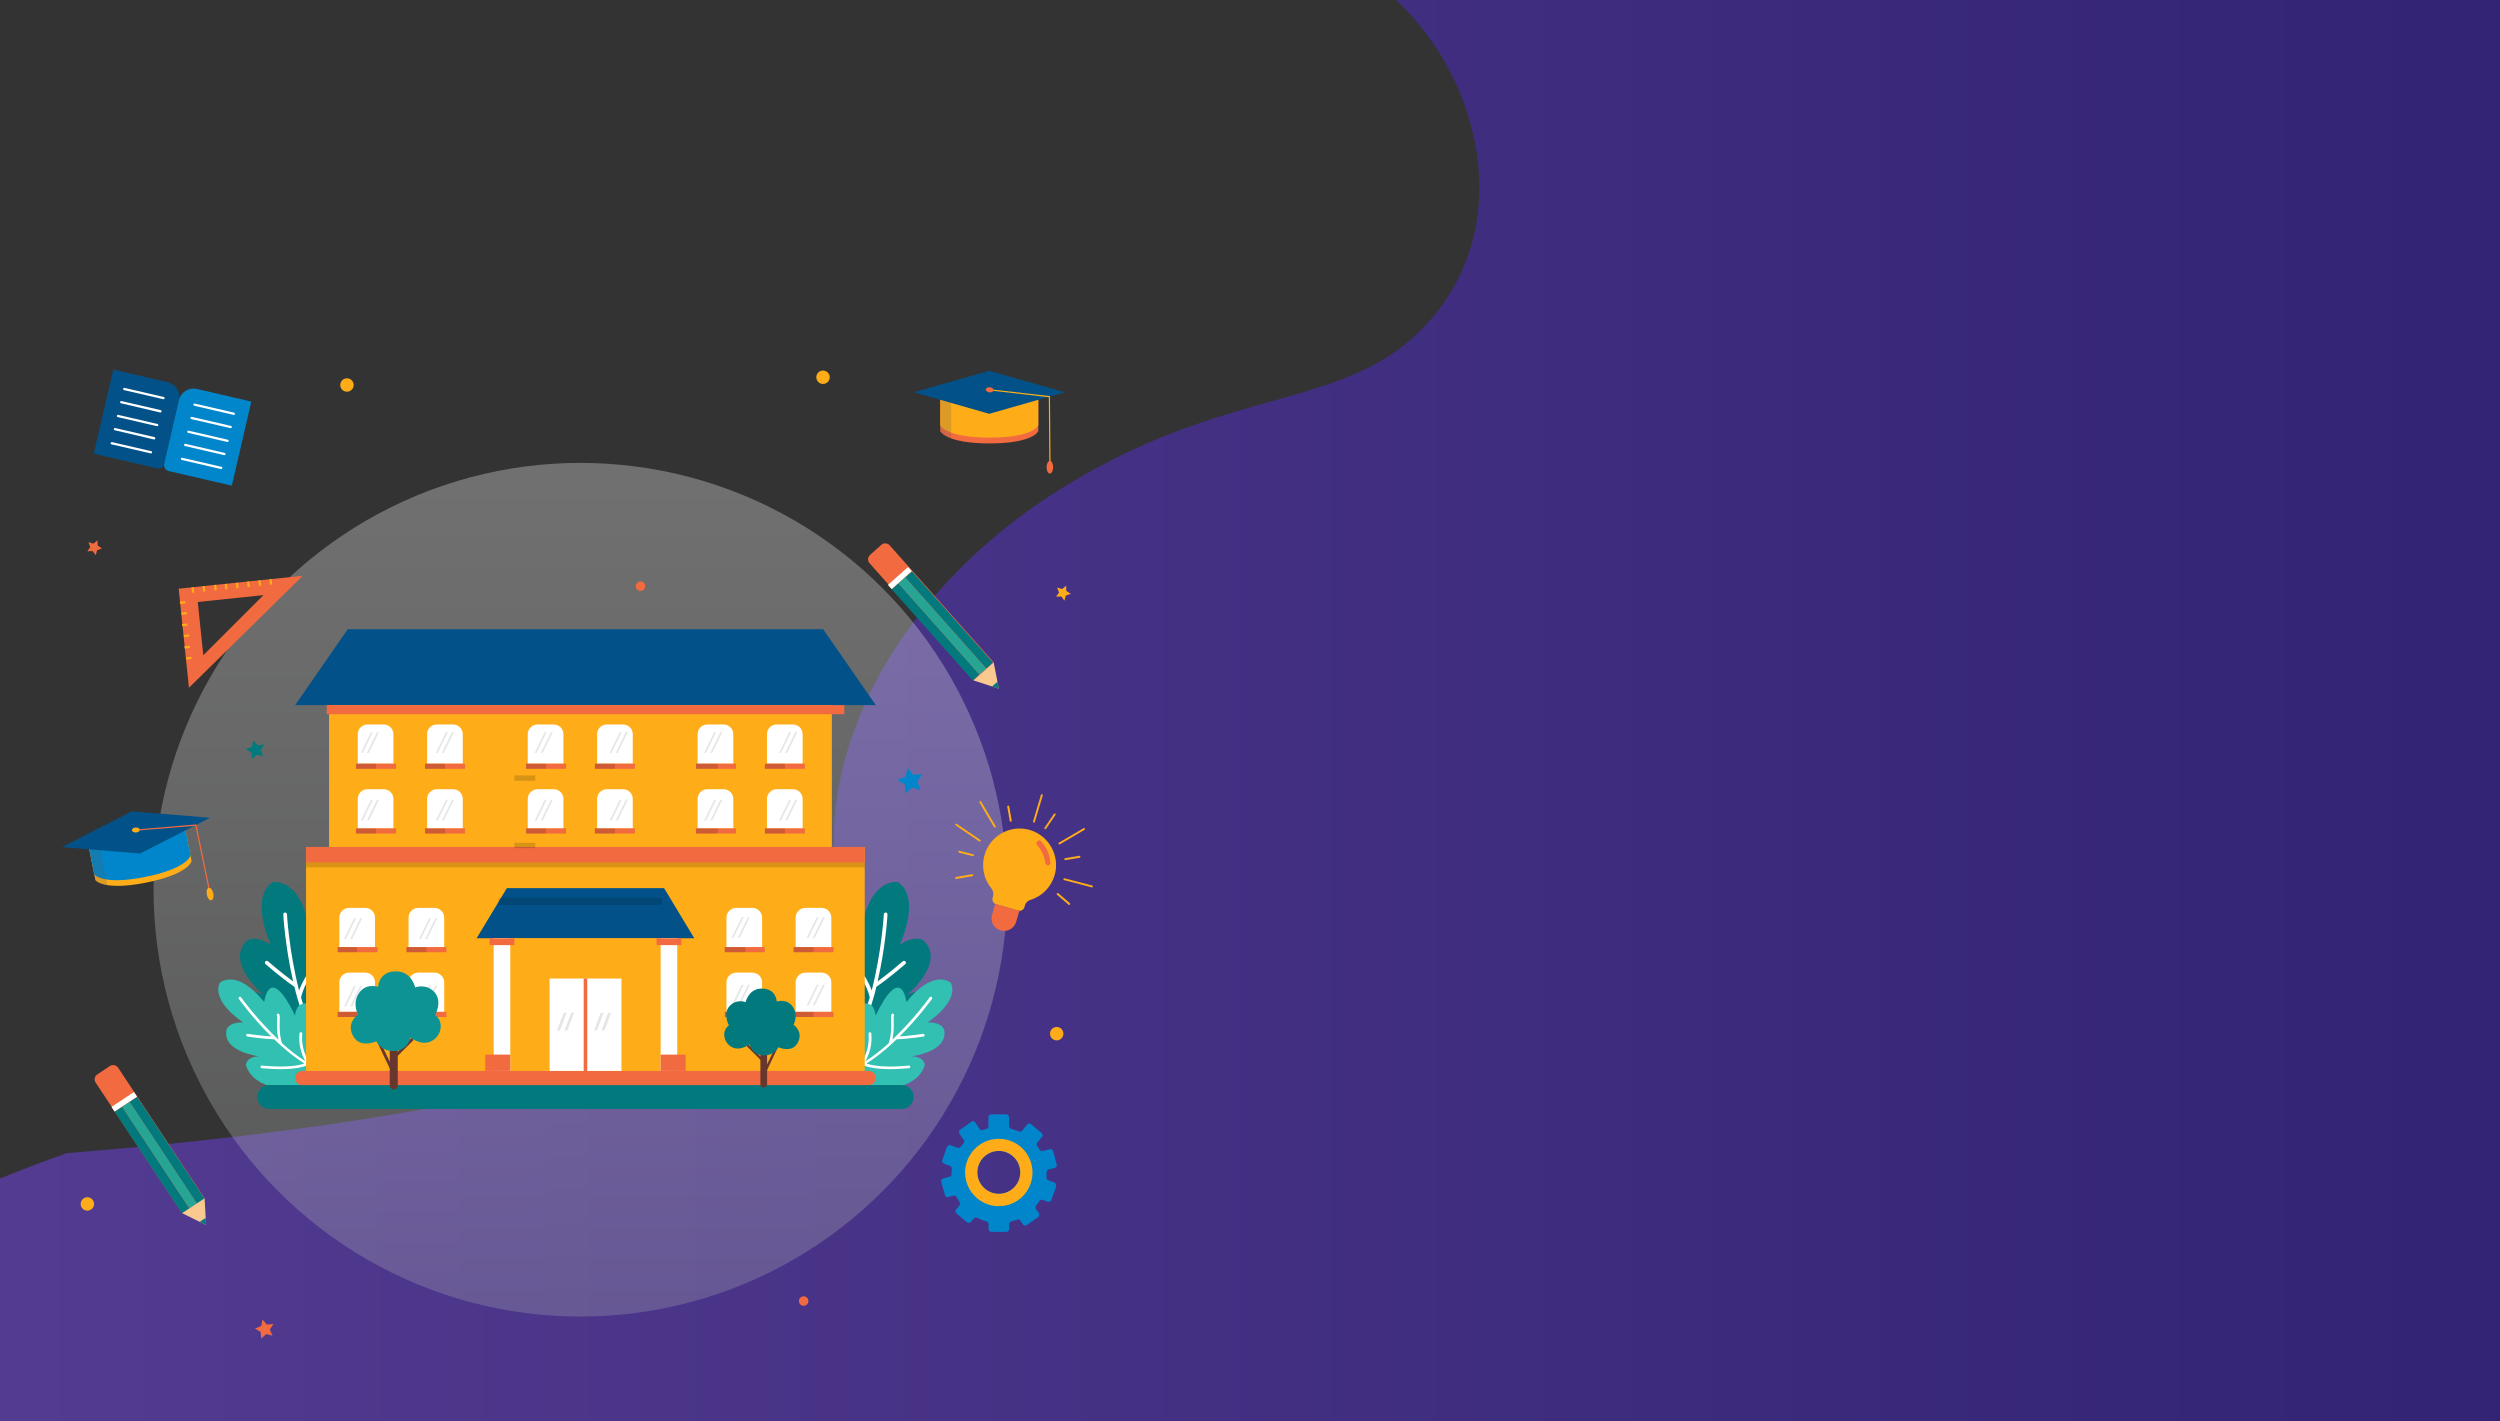 <?xml version="1.0" encoding="utf-8"?>
<!-- Generator: Adobe Illustrator 24.0.2, SVG Export Plug-In . SVG Version: 6.00 Build 0)  -->
<svg version="1.1" id="Layer_1" xmlns="http://www.w3.org/2000/svg" xmlns:xlink="http://www.w3.org/1999/xlink" x="0px" y="0px"
	 viewBox="0 0 1900 1080" style="enable-background:new 0 0 1900 1080;" xml:space="preserve">
<rect x="0" y="0" width="1900" height="1080" fill="#333333" stroke="none"/>
<style type="text/css">
	.st0{fill:url(#SVGID_1_);}
	.st1{opacity:0.3;fill:url(#SVGID_2_);enable-background:new    ;}
	.st2{fill:#02797D;}
	.st3{fill:#FFFFFF;}
	.st4{fill:#31C0B2;}
	.st5{fill:#025289;}
	.st6{fill:#FEAD19;}
	.st7{fill:#F26A40;}
	.st8{opacity:0.15;enable-background:new    ;}
	.st9{opacity:0.1;}
	.st10{fill:#0286CB;}
	.st11{fill:#67362D;}
	.st12{fill:#0D9393;}
	.st13{fill:#26A595;}
	.st14{fill:#F9C990;}
	.st15{opacity:0.2;fill:#565656;enable-background:new    ;}
</style>
<g id="Layer_2_1_">
	
		<linearGradient id="SVGID_1_" gradientUnits="userSpaceOnUse" x1="-156.842" y1="360.2" x2="2341.097" y2="360.2" gradientTransform="matrix(1 0 0 -1 0 1080)">
		<stop  offset="0" style="stop-color:#553D93"/>
		<stop  offset="1" style="stop-color:#2B1E6E"/>
	</linearGradient>
	<path class="st0" d="M50.7,876.4c447.4-36,565.1-117.1,581-190c6.4-29.3-4.5-53.9,10.2-108.3C672.2,465.7,765.2,398.6,793,380
		c141.1-94.1,235.5-62.2,299.1-142.9c59.7-75.7,30.2-184.7-37.6-243.1c-35.4-30.5-53.5-24.4-53.8-32.7
		c-1.2-35.3,635.1-283.7,1026-4.1c401.4,287.1,400.9,1035.9,98,1382.8c-571.2,654.3-2293-35.5-2281.5-310.5
		C-154,963.3-49.9,912,50.7,876.4z"/>
</g>
<g id="Layer_1_1_">
	<g id="Layer_2_2_">
		<g>
			
				<linearGradient id="SVGID_2_" gradientUnits="userSpaceOnUse" x1="441.1" y1="-228.2" x2="441.1" y2="420.6" gradientTransform="matrix(1 0 0 1 0 580)">
				<stop  offset="0" style="stop-color:#FFFFFF"/>
				<stop  offset="0.426" style="stop-color:#DCDDDE"/>
				<stop  offset="1" style="stop-color:#A7A9AC"/>
			</linearGradient>
			<circle class="st1" cx="441.1" cy="676.2" r="324.4"/>
			<g>
				<path class="st2" d="M249.5,823.2c0,0-75.2-26.6-64.9-65.9c0,0,4.5-7.7,16.5-0.5c0,0-29.9-24.3-14.2-41.2c0,0,5.3-6.3,19,2.4
					c0,0-16.8-35.6,1.4-47.6c0,0,23.1-4.3,28.4,41.3c0,0,26.5-32.4,19.5,29.2c0,0,6.5-10,14.6-5.6c4.5,1.4,24.3,18.5-14.2,79.4
					L249.5,823.2z"/>
				<path class="st3" d="M246,801.6c-0.7,0.4-1.5,0.2-2-0.4c-1.6-2.5-3.1-5-4.6-7.7c0,0,0,0,0-0.1c-0.4-0.7-0.7-1.4-1.1-2.1
					c-13.1-2-31.2-14.6-40.9-22.1l-0.6-0.5c-0.6-0.5-0.8-1.4-0.3-2s1.4-0.8,2-0.3l0.7,0.5c15.2,11.6,28.4,19,37.6,21.2
					c-4.4-9.2-7.9-19.3-10.7-29.3c-0.1-0.2-0.1-0.4-0.2-0.6c-0.8-2.7-1.5-5.5-2.1-8.2c-9.9-6.7-21.9-17.2-22-17.3
					c-0.6-0.5-0.7-1.4-0.1-2c0.5-0.6,1.3-0.6,1.9-0.2l0.1,0.1c0.1,0.1,10,8.7,19.1,15.3c-6.2-27-7.5-50.5-7.5-50.9
					c0-0.8,0.6-1.5,1.3-1.5c0.3,0,0.7,0.1,0.9,0.3c0.3,0.2,0.6,0.6,0.6,1.1c0,0.4,1.6,28.2,9.2,57.9c2.4-6.8,6.4-12.8,9.2-17.1
					c1.3-1.9,2.7-4.1,2.9-4.7c0-0.8,0.6-1.4,1.4-1.4c0.3,0,0.6,0.1,0.9,0.3c0.4,0.3,0.6,0.7,0.6,1.1c0,1.3-1,2.9-3.3,6.3
					c-3.4,5-8.4,12.5-10.2,20.8c2.8,9.8,6.2,19.6,10.5,28.6c0.5-9.9,3.9-19.4,9.9-27.2l0.2-0.3c0.5-0.6,1.4-0.8,2-0.3s0.8,1.4,0.3,2
					l-0.3,0.3c-3.9,5.1-10.3,15.8-9.3,31.1c1.4,2.5,2.8,4.9,4.3,7.2C246.8,800.2,246.7,801.1,246,801.6z"/>
			</g>
			<g>
				<path class="st4" d="M252.9,825c0,0-57,13-66-15.4c0,0-0.3-6.5,10.1-6.8c0,0-28-3.3-24.9-19.9c0,0,0.8-6,12.7-5.9
					c0,0-24.3-15.4-17.8-30c0,0,12.6-11.7,33.8,14.5c0,0,3.7-30.4,23.5,10.4c0,0,0.1-8.7,6.9-9.2c3.3-0.9,22.3,1.9,22.3,54.7
					L252.9,825z"/>
				<path class="st3" d="M242.3,813c-0.2,0.5-0.9,0.8-1.4,0.5c-2-0.9-3.9-1.9-5.8-3l0,0c-0.5-0.3-1-0.6-1.5-0.9
					c-8.9,3.9-25,3.1-34,2.3H199c-0.6,0-1-0.5-1-1.1s0.5-1,1.1-1l0.6,0.1c13.9,1.3,25,0.7,31.6-1.6c-6.3-4-12.4-8.8-18.1-13.9
					c-0.1-0.1-0.2-0.2-0.3-0.3c-1.5-1.4-3.1-2.8-4.5-4.2c-8.7-0.3-20.3-2.1-20.4-2.1c-0.6-0.1-1-0.6-0.9-1.2
					c0.1-0.5,0.6-0.9,1.1-0.9h0.1c0.1,0,9.6,1.5,17.8,2c-14.4-14.3-24.4-28.3-24.6-28.5c-0.3-0.5-0.2-1.1,0.2-1.5
					c0.2-0.1,0.4-0.2,0.7-0.2s0.6,0.2,0.8,0.4c0.2,0.3,12,16.8,28.4,32.2c-1.2-5.2-1.1-10.5-1-14.2c0-1.7,0.1-3.6-0.1-4
					c-0.3-0.5-0.2-1.1,0.3-1.4c0.2-0.1,0.4-0.2,0.6-0.2c0.3,0,0.6,0.2,0.8,0.5c0.5,0.8,0.5,2.2,0.4,5.2c-0.1,4.4-0.3,11.1,1.8,16.9
					c5.5,5,11.5,9.7,17.7,13.6c-3.6-6.3-5.2-13.5-4.5-20.7v-0.3c0-0.6,0.5-1,1.1-1s1,0.5,1,1.1v0.3c-0.4,4.7-0.2,13.8,6.4,22.9
					c1.8,1,3.7,2,5.5,2.8C242.3,811.9,242.5,812.5,242.3,813z"/>
			</g>
			<g>
				<path class="st2" d="M640.2,823.2c0,0,75.2-26.6,64.9-65.9c0,0-4.5-7.7-16.5-0.5c0,0,29.9-24.3,14.2-41.2c0,0-5.3-6.3-19,2.4
					c0,0,16.8-35.6-1.4-47.6c0,0-23.1-4.3-28.4,41.3c0,0-26.5-32.4-19.5,29.2c0,0-6.5-10-14.6-5.6c-4.5,1.4-24.3,18.5,14.2,79.4
					L640.2,823.2z"/>
				<path class="st3" d="M643.8,801.6c0.7,0.4,1.5,0.2,2-0.4c1.6-2.5,3.1-5,4.6-7.7c0,0,0,0,0-0.1c0.4-0.7,0.7-1.4,1.1-2.1
					c13.1-2,31.2-14.6,40.9-22.1l0.6-0.5c0.6-0.5,0.8-1.4,0.3-2s-1.4-0.8-2-0.3l-0.7,0.5c-15.2,11.6-28.4,19-37.6,21.2
					c4.4-9.2,7.9-19.3,10.7-29.3c0.1-0.2,0.1-0.4,0.2-0.6c0.8-2.7,1.5-5.5,2.1-8.2c9.9-6.7,21.9-17.2,22-17.3c0.6-0.5,0.7-1.4,0.1-2
					c-0.5-0.6-1.3-0.6-1.9-0.2l-0.1,0.1c-0.1,0.1-10,8.7-19.1,15.3c6.2-27,7.5-50.5,7.5-50.9c0-0.8-0.6-1.5-1.3-1.5
					c-0.3,0-0.7,0.1-0.9,0.3c-0.3,0.2-0.6,0.6-0.6,1.1c0,0.4-1.6,28.2-9.2,57.9c-2.4-6.8-6.4-12.8-9.2-17.1
					c-1.3-1.9-2.7-4.1-2.9-4.7c0-0.8-0.6-1.4-1.4-1.4c-0.3,0-0.6,0.1-0.9,0.3c-0.3,0.3-0.6,0.7-0.6,1.1c0,1.3,1,2.9,3.3,6.3
					c3.4,5,8.4,12.5,10.2,20.8c-2.8,9.8-6.2,19.6-10.5,28.6c-0.5-9.9-3.9-19.4-9.9-27.2l-0.2-0.3c-0.5-0.6-1.4-0.8-2-0.3
					s-0.8,1.4-0.3,2l0.3,0.3c3.9,5.1,10.3,15.8,9.3,31.1c-1.4,2.5-2.8,4.9-4.3,7.2C642.9,800.2,643.1,801.1,643.8,801.6z"/>
			</g>
			<g>
				<path class="st4" d="M636.8,825c0,0,57,13,66-15.4c0,0,0.3-6.5-10.1-6.8c0,0,28-3.3,24.9-19.9c0,0-0.8-6-12.7-5.9
					c0,0,24.3-15.4,17.8-30c0,0-12.6-11.7-33.8,14.5c0,0-3.7-30.4-23.5,10.4c0,0-0.1-8.7-6.9-9.2c-3.3-0.9-22.3,1.9-22.3,54.7
					L636.8,825z"/>
				<path class="st3" d="M647.5,813c0.2,0.5,0.9,0.8,1.4,0.5c2-0.9,3.9-1.9,5.8-3l0,0c0.5-0.3,1-0.6,1.5-0.9c8.9,3.9,25,3.1,34,2.3
					h0.6c0.6,0,1-0.5,1-1.1s-0.5-1-1.1-1l-0.6,0.1c-13.9,1.3-25,0.7-31.6-1.6c6.3-4,12.4-8.8,18.1-13.9c0.1-0.1,0.2-0.2,0.3-0.3
					c1.5-1.4,3.1-2.8,4.5-4.2c8.7-0.3,20.3-2.1,20.4-2.1c0.6-0.1,1-0.6,0.9-1.2c-0.1-0.5-0.6-0.9-1.1-0.9h-0.1
					c-0.1,0-9.6,1.5-17.8,2c14.4-14.3,24.4-28.3,24.6-28.5c0.3-0.5,0.2-1.1-0.2-1.5c-0.2-0.1-0.4-0.2-0.7-0.2s-0.6,0.2-0.8,0.4
					c-0.2,0.3-12,16.8-28.4,32.2c1.2-5.2,1.1-10.5,1-14.2c0-1.7-0.1-3.6,0.1-4c0.3-0.5,0.2-1.1-0.3-1.4c-0.2-0.1-0.4-0.2-0.6-0.2
					c-0.3,0-0.6,0.2-0.8,0.5c-0.5,0.8-0.5,2.2-0.4,5.2c0.1,4.4,0.3,11.1-1.8,16.9c-5.5,5-11.5,9.7-17.7,13.6
					c3.6-6.3,5.2-13.5,4.5-20.7v-0.3c0-0.6-0.5-1-1.1-1s-1,0.5-1,1.1v0.3c0.4,4.7,0.2,13.8-6.4,22.9c-1.8,1-3.7,2-5.5,2.8
					C647.5,811.9,647.2,812.5,647.5,813z"/>
			</g>
			<g id="XMLID_126_">
				<path id="XMLID_118_" class="st2" d="M685.3,842.8H204.6c-5,0-9.1-4.1-9.1-9.1l0,0c0-5,4.1-9.1,9.1-9.1h480.7
					c5,0,9.1,4.1,9.1,9.1l0,0C694.3,838.7,690.3,842.8,685.3,842.8z"/>
				<g id="XMLID_125_">
					<g id="XMLID_720_">
						<polygon id="XMLID_109_" class="st5" points="625.6,478.2 264.3,478.2 224.3,535.9 665.6,535.9 						"/>
						<rect id="XMLID_119_" x="232.6" y="643.7" class="st6" width="424.6" height="175.5"/>
						<rect id="XMLID_578_" x="232.6" y="643.7" class="st7" width="424.6" height="11.8"/>
						<rect id="XMLID_715_" x="232.6" y="655.5" class="st8" width="424.6" height="3.7"/>
						<rect id="XMLID_575_" x="250.1" y="535.9" class="st6" width="382.1" height="107.8"/>
						<rect id="XMLID_606_" x="248.3" y="535.9" class="st7" width="393.4" height="6.9"/>
						<path id="XMLID_433_" class="st7" d="M660.2,824.7H229.7c-3,0-5.4-2.4-5.4-5.4l0,0c0-3,2.4-5.4,5.4-5.4h430.5
							c3,0,5.4,2.4,5.4,5.4l0,0C665.6,822.2,663.2,824.7,660.2,824.7z"/>
						<polygon id="XMLID_577_" class="st5" points="504.7,675 385.2,675 362.2,713.1 527.7,713.1 						"/>
						<rect id="XMLID_546_" x="375.2" y="713.1" class="st6" width="139.4" height="100.8"/>
						<path id="XMLID_579_" class="st3" d="M285,719.8h-27.1v-22.4c0-4.1,3.3-7.4,7.4-7.4h12.3c4.1,0,7.4,3.3,7.4,7.4L285,719.8
							L285,719.8z"/>
						<path id="XMLID_581_" class="st3" d="M337.6,719.8h-27.1v-22.4c0-4.1,3.3-7.4,7.4-7.4h12.3c4.1,0,7.4,3.3,7.4,7.4L337.6,719.8
							L337.6,719.8z"/>
						<path id="XMLID_596_" class="st3" d="M285,769h-27.1v-22.4c0-4.1,3.3-7.4,7.4-7.4h12.3c4.1,0,7.4,3.3,7.4,7.4L285,769L285,769
							z"/>
						<path id="XMLID_585_" class="st3" d="M337.6,769h-27.1v-22.4c0-4.1,3.3-7.4,7.4-7.4h12.3c4.1,0,7.4,3.3,7.4,7.4L337.6,769
							L337.6,769z"/>
						<rect id="XMLID_580_" x="256.6" y="719.8" class="st7" width="30.4" height="3.9"/>
						<rect id="XMLID_607_" x="256.6" y="769" class="st7" width="30.4" height="3.9"/>
						<rect id="XMLID_1080_" x="256.6" y="719.8" class="st8" width="14.7" height="3.9"/>
						<rect id="XMLID_1079_" x="256.6" y="769" class="st8" width="14.7" height="3.9"/>
						<rect id="XMLID_613_" x="308.9" y="719.8" class="st7" width="30.4" height="3.9"/>
						<rect id="XMLID_610_" x="308.9" y="769" class="st7" width="30.4" height="3.9"/>
						<rect id="XMLID_1082_" x="308.9" y="719.8" class="st8" width="15.2" height="3.9"/>
						<rect id="XMLID_1081_" x="308.9" y="769" class="st8" width="15.2" height="3.9"/>
						<g>
							<path id="XMLID_663_" class="st3" d="M299,580.4h-27.1V558c0-4.1,3.3-7.4,7.4-7.4h12.3c4.1,0,7.4,3.3,7.4,7.4L299,580.4
								L299,580.4z"/>
							<path id="XMLID_660_" class="st3" d="M351.7,580.4h-27.1V558c0-4.1,3.3-7.4,7.4-7.4h12.3c4.1,0,7.4,3.3,7.4,7.4L351.7,580.4
								L351.7,580.4z"/>
							<path id="XMLID_657_" class="st3" d="M299,629.6h-27.1v-22.4c0-4.1,3.3-7.4,7.4-7.4h12.3c4.1,0,7.4,3.3,7.4,7.4L299,629.6
								L299,629.6z"/>
							<path id="XMLID_654_" class="st3" d="M351.7,629.6h-27.1v-22.4c0-4.1,3.3-7.4,7.4-7.4h12.3c4.1,0,7.4,3.3,7.4,7.4
								L351.7,629.6L351.7,629.6z"/>
							<rect id="XMLID_651_" x="270.6" y="580.4" class="st7" width="30.4" height="3.9"/>
							<rect id="XMLID_862_" x="270.6" y="580.4" class="st8" width="15.2" height="3.9"/>
							<rect id="XMLID_648_" x="270.6" y="629.6" class="st7" width="30.4" height="3.9"/>
							<rect id="XMLID_1069_" x="270.6" y="629.6" class="st8" width="15.2" height="3.9"/>
							<rect id="XMLID_645_" x="323" y="580.4" class="st7" width="30.4" height="3.9"/>
							<rect id="XMLID_1068_" x="323" y="580.4" class="st8" width="15.2" height="3.9"/>
							<rect id="XMLID_642_" x="323" y="629.6" class="st7" width="30.4" height="3.9"/>
							<rect id="XMLID_1070_" x="323" y="629.6" class="st8" width="15.2" height="3.9"/>
							<path id="XMLID_687_" class="st3" d="M428.2,580.4h-27.1V558c0-4.1,3.3-7.4,7.4-7.4h12.3c4.1,0,7.4,3.3,7.4,7.4L428.2,580.4
								L428.2,580.4z"/>
							<path id="XMLID_684_" class="st3" d="M480.9,580.4h-27.1V558c0-4.1,3.3-7.4,7.4-7.4h12.3c4.1,0,7.4,3.3,7.4,7.4L480.9,580.4
								L480.9,580.4z"/>
							<path id="XMLID_681_" class="st3" d="M428.2,629.6h-27.1v-22.4c0-4.1,3.3-7.4,7.4-7.4h12.3c4.1,0,7.4,3.3,7.4,7.4
								L428.2,629.6L428.2,629.6z"/>
							<path id="XMLID_678_" class="st3" d="M480.9,629.6h-27.1v-22.4c0-4.1,3.3-7.4,7.4-7.4h12.3c4.1,0,7.4,3.3,7.4,7.4
								L480.9,629.6L480.9,629.6z"/>
							<rect id="XMLID_675_" x="399.8" y="580.4" class="st7" width="30.4" height="3.9"/>
							<rect id="XMLID_672_" x="399.8" y="629.6" class="st7" width="30.4" height="3.9"/>
							<rect id="XMLID_669_" x="452.1" y="580.4" class="st7" width="30.4" height="3.9"/>
							<rect id="XMLID_666_" x="452.1" y="629.6" class="st7" width="30.4" height="3.9"/>
							<rect id="XMLID_1074_" x="452.1" y="580.4" class="st8" width="15.2" height="3.9"/>
							<rect id="XMLID_33_" x="399.8" y="580.4" class="st8" width="15.2" height="3.9"/>
							<rect id="XMLID_35_" x="399.8" y="629.6" class="st8" width="15.2" height="3.9"/>
							<rect id="XMLID_1073_" x="452.1" y="629.6" class="st8" width="15.2" height="3.9"/>
							<path id="XMLID_711_" class="st3" d="M557.3,580.4h-27.1V558c0-4.1,3.3-7.4,7.4-7.4h12.3c4.1,0,7.4,3.3,7.4,7.4L557.3,580.4
								L557.3,580.4z"/>
							<path id="XMLID_708_" class="st3" d="M610,580.4h-27.1V558c0-4.1,3.3-7.4,7.4-7.4h12.3c4.1,0,7.4,3.3,7.4,7.4L610,580.4
								L610,580.4z"/>
							<path id="XMLID_705_" class="st3" d="M557.3,629.6h-27.1v-22.4c0-4.1,3.3-7.4,7.4-7.4h12.3c4.1,0,7.4,3.3,7.4,7.4
								L557.3,629.6L557.3,629.6z"/>
							<path id="XMLID_702_" class="st3" d="M610,629.6h-27.1v-22.4c0-4.1,3.3-7.4,7.4-7.4h12.3c4.1,0,7.4,3.3,7.4,7.4L610,629.6
								L610,629.6z"/>
							<rect id="XMLID_699_" x="529" y="580.4" class="st7" width="30.4" height="3.9"/>
							<rect id="XMLID_696_" x="529" y="629.6" class="st7" width="30.4" height="3.9"/>
							<rect id="XMLID_1076_" x="529" y="580.4" class="st8" width="16.5" height="3.9"/>
							<rect id="XMLID_1075_" x="529" y="629.6" class="st8" width="16.5" height="3.9"/>
							<rect id="XMLID_693_" x="581.3" y="580.4" class="st7" width="30.4" height="3.9"/>
							<rect id="XMLID_690_" x="581.3" y="629.6" class="st7" width="30.4" height="3.9"/>
							<rect id="XMLID_1078_" x="581.3" y="580.4" class="st8" width="15.2" height="3.9"/>
							<rect id="XMLID_1077_" x="581.3" y="629.6" class="st8" width="15.2" height="3.9"/>
						</g>
						<path id="XMLID_639_" class="st3" d="M579.2,719.8h-27.1v-22.4c0-4.1,3.3-7.4,7.4-7.4h12.3c4.1,0,7.4,3.3,7.4,7.4L579.2,719.8
							L579.2,719.8z"/>
						<path id="XMLID_636_" class="st3" d="M631.8,719.8h-27.1v-22.4c0-4.1,3.3-7.4,7.4-7.4h12.3c4.1,0,7.4,3.3,7.4,7.4L631.8,719.8
							L631.8,719.8z"/>
						<path id="XMLID_633_" class="st3" d="M579.2,769h-27.1v-22.4c0-4.1,3.3-7.4,7.4-7.4h12.3c4.1,0,7.4,3.3,7.4,7.4L579.2,769
							L579.2,769z"/>
						<path id="XMLID_630_" class="st3" d="M631.8,769h-27.1v-22.4c0-4.1,3.3-7.4,7.4-7.4h12.3c4.1,0,7.4,3.3,7.4,7.4L631.8,769
							L631.8,769z"/>
						<rect id="XMLID_627_" x="550.8" y="719.8" class="st7" width="30.4" height="3.9"/>
						<rect id="XMLID_624_" x="550.8" y="769" class="st7" width="30.4" height="3.9"/>
						<rect id="XMLID_1084_" x="550.8" y="719.8" class="st8" width="15.8" height="3.9"/>
						<rect id="XMLID_1083_" x="550.8" y="769" class="st8" width="15.8" height="3.9"/>
						<rect id="XMLID_621_" x="603.1" y="719.8" class="st7" width="30.4" height="3.9"/>
						<rect id="XMLID_618_" x="603.1" y="769" class="st7" width="30.4" height="3.9"/>
						<rect id="XMLID_1086_" x="603.1" y="719.8" class="st8" width="15.2" height="3.9"/>
						<rect id="XMLID_1085_" x="603.1" y="769" class="st8" width="15.2" height="3.9"/>
						<rect id="XMLID_716_" x="417.7" y="743.7" class="st3" width="54.6" height="70.2"/>
						<rect id="XMLID_1087_" x="443.6" y="743.7" class="st7" width="2.7" height="70.2"/>
						<g id="XMLID_1089_" class="st9">
							<polygon id="XMLID_1088_" points="425.6,783.1 423.3,783.1 428.4,769.7 430.7,769.7 							"/>
							<polygon id="XMLID_1090_" points="431.3,783.1 429,783.1 434.1,769.7 436.3,769.7 							"/>
						</g>
						<g id="XMLID_1092_" class="st9">
							<polygon id="XMLID_1094_" points="453.7,783.1 451.5,783.1 456.5,769.7 458.8,769.7 							"/>
							<polygon id="XMLID_1093_" points="459.4,783.1 457.1,783.1 462.2,769.7 464.5,769.7 							"/>
						</g>
					</g>
					<g id="XMLID_108_">
						<rect id="XMLID_123_" x="375.2" y="713.1" class="st3" width="12.6" height="100.8"/>
						<rect id="XMLID_124_" x="502.1" y="713.1" class="st3" width="12.6" height="100.8"/>
					</g>
					<rect id="XMLID_1095_" x="368.8" y="801.5" class="st7" width="19" height="12.4"/>
					<rect id="XMLID_1097_" x="502.1" y="801.5" class="st7" width="19" height="12.4"/>
					<rect id="XMLID_1096_" x="372.1" y="713.1" class="st7" width="18.8" height="5.2"/>
					<rect id="XMLID_1099_" x="499" y="713.1" class="st7" width="18.8" height="5.2"/>
				</g>
			</g>
			<rect id="XMLID_1072_" x="390.9" y="589.3" class="st8" width="15.9" height="4.1"/>
			<rect id="XMLID_1071_" x="390.9" y="640.5" class="st8" width="15.9" height="4.1"/>
			<g>
				<path id="XMLID_102_" class="st5" d="M119.3,355.9l-48-11.1l14.8-63.9l41.4,9.6c6.1,1.4,9.9,7.5,8.5,13.6l-11.2,48.4
					C124.2,355,121.7,356.5,119.3,355.9z"/>
				<path id="XMLID_101_" class="st10" d="M128.2,358l48,11.1l14.8-63.9l-41.4-9.6c-6.1-1.4-12.2,2.4-13.6,8.5l-11.2,48.4
					C124.2,355,125.7,357.4,128.2,358z"/>
				<g>
					<g id="XMLID_100_">
						<path class="st3" d="M122,313.5c-0.1,0-0.1,0-0.2,0l-29.8-7c-0.5-0.1-0.8-0.6-0.7-1c0.1-0.5,0.6-0.8,1-0.7l29.8,6.9
							c0.5,0.1,0.8,0.6,0.7,1C122.7,313.2,122.4,313.5,122,313.5z"/>
					</g>
					<g id="XMLID_99_">
						<path class="st3" d="M124.3,303.4c-0.1,0-0.1,0-0.2,0l-29.8-6.9c-0.5-0.1-0.8-0.6-0.7-1c0.1-0.5,0.6-0.8,1-0.7l29.8,6.9
							c0.5,0.1,0.8,0.6,0.7,1C125.1,303.1,124.7,303.4,124.3,303.4z"/>
					</g>
					<g id="XMLID_98_">
						<path class="st3" d="M117.2,334c-0.1,0-0.1,0-0.2,0l-29.8-7c-0.5-0.1-0.8-0.6-0.7-1c0.1-0.5,0.6-0.8,1-0.7l29.8,6.9
							c0.5,0.1,0.8,0.6,0.7,1C118,333.7,117.6,334,117.2,334z"/>
					</g>
					<g id="XMLID_97_">
						<path class="st3" d="M114.8,344.6c-0.1,0-0.1,0-0.2,0l-29.8-6.9c-0.5-0.1-0.8-0.6-0.7-1c0.1-0.5,0.6-0.8,1-0.7l29.8,6.9
							c0.5,0.1,0.8,0.6,0.7,1S115.2,344.6,114.8,344.6z"/>
					</g>
					<g id="XMLID_96_">
						<path class="st3" d="M119.6,323.9c-0.1,0-0.1,0-0.2,0L89.5,317c-0.5-0.1-0.8-0.6-0.7-1c0.1-0.5,0.6-0.8,1-0.7l29.8,6.9
							c0.5,0.1,0.8,0.6,0.7,1C120.3,323.6,120,323.9,119.6,323.9z"/>
					</g>
					<g id="XMLID_95_">
						<path class="st3" d="M175.4,325.4c-0.1,0-0.1,0-0.2,0l-29.8-6.9c-0.5-0.1-0.8-0.6-0.7-1s0.6-0.8,1-0.7l29.8,6.9
							c0.5,0.1,0.8,0.6,0.7,1C176.1,325.1,175.8,325.4,175.4,325.4z"/>
					</g>
					<g id="XMLID_94_">
						<path class="st3" d="M177.7,315.3c-0.1,0-0.1,0-0.2,0l-29.8-6.9c-0.5-0.1-0.8-0.6-0.7-1c0.1-0.5,0.6-0.8,1-0.7l29.8,6.9
							c0.5,0.1,0.8,0.6,0.7,1C178.5,315.1,178.1,315.3,177.7,315.3z"/>
					</g>
					<g id="XMLID_93_">
						<path class="st3" d="M170.6,345.9c-0.1,0-0.1,0-0.2,0l-29.8-6.9c-0.5-0.1-0.8-0.6-0.7-1c0.1-0.5,0.6-0.8,1-0.7l29.8,6.9
							c0.5,0.1,0.8,0.6,0.7,1C171.4,345.7,171,345.9,170.6,345.9z"/>
					</g>
					<g id="XMLID_92_">
						<path class="st3" d="M168.2,356.5c-0.1,0-0.1,0-0.2,0l-29.8-6.9c-0.5-0.1-0.8-0.6-0.7-1c0.1-0.5,0.6-0.8,1-0.7l29.8,6.9
							c0.5,0.1,0.8,0.6,0.7,1C168.9,356.2,168.6,356.5,168.2,356.5z"/>
					</g>
					<g id="XMLID_91_">
						<path class="st3" d="M173,335.9c-0.1,0-0.1,0-0.2,0L143,329c-0.5-0.1-0.8-0.6-0.7-1c0.1-0.5,0.6-0.8,1-0.7l29.8,6.9
							c0.5,0.1,0.8,0.6,0.7,1C173.7,335.6,173.3,335.9,173,335.9z"/>
					</g>
				</g>
			</g>
			<g>
				<path id="XMLID_76_" class="st6" d="M748.3,649.6c4.3-14.7,19.7-23.1,34.4-18.8c14.6,4.3,23.1,19.8,18.8,34.4
					c-2.7,9.2-9.7,16-18.3,18.7c-2.1,0.6-3.7,2.2-4.3,4.3l-0.3,1.2c-0.6,2.1-2.8,3.3-4.9,2.7l-16.6-4.9c-2.1-0.6-3.3-2.8-2.7-4.9
					l0.3-1.2c0.6-2.1,0.1-4.3-1.3-6C747.8,668.3,745.6,658.8,748.3,649.6z"/>
				<path id="XMLID_75_" class="st7" d="M760.4,707.1L760.4,707.1c5.1,1.5,10.4-1.4,11.9-6.5l2.4-8.3l-18.3-5.4l-2.4,8.3
					C752.4,700.3,755.3,705.6,760.4,707.1z"/>
				<path id="XMLID_71_" class="st7" d="M791.2,639.3c2.2,2.4,6.6,8.2,7.1,16.3c0.1,1-0.6,1.9-1.6,2l0,0c-1,0.2-2-0.6-2.2-1.6
					c-0.4-2.9-1.8-8.8-6.4-13.9c-0.7-0.8-0.6-2.1,0.3-2.8l0.3-0.2C789.5,638.5,790.6,638.6,791.2,639.3z"/>
				<g id="XMLID_53_">
					<g id="XMLID_69_">
						<path class="st6" d="M785.6,625.2c-0.4-0.1-0.6-0.5-0.5-0.9l6-20.2c0.1-0.4,0.5-0.6,0.9-0.5s0.6,0.5,0.5,0.9l-6,20.2
							C786.4,625.1,786,625.3,785.6,625.2L785.6,625.2z"/>
					</g>
					<g id="XMLID_68_">
						<path class="st6" d="M808.7,668.9c-0.4-0.1-0.6-0.5-0.5-0.9s0.5-0.6,0.9-0.5l21,5.5c0.4,0.1,0.6,0.5,0.5,0.9s-0.5,0.6-0.9,0.5
							L808.7,668.9L808.7,668.9z"/>
					</g>
					<g id="XMLID_66_">
						<path class="st6" d="M728.8,648c-0.4-0.1-0.6-0.5-0.5-0.9s0.5-0.6,0.9-0.5l10.5,2.7c0.4,0.1,0.6,0.5,0.5,0.9s-0.5,0.6-0.9,0.5
							L728.8,648L728.8,648z"/>
					</g>
					<g id="XMLID_64_">
						<path class="st6" d="M804.9,641.7c-0.2-0.1-0.3-0.2-0.4-0.3c-0.2-0.4-0.1-0.8,0.3-1l18.7-11c0.4-0.2,0.8-0.1,1,0.3
							c0.2,0.4,0.1,0.8-0.3,1l-18.7,11C805.4,641.7,805.1,641.7,804.9,641.7z"/>
					</g>
					<g id="XMLID_63_">
						<path class="st6" d="M755.8,628.9c-0.2-0.1-0.3-0.2-0.4-0.3l-11-18.7c-0.2-0.4-0.1-0.8,0.3-1c0.4-0.2,0.8-0.1,1,0.3l11,18.7
							c0.2,0.4,0.1,0.8-0.3,1C756.3,628.9,756,629,755.8,628.9z"/>
					</g>
					<g id="XMLID_62_">
						<path class="st6" d="M809.4,653.7c-0.3-0.1-0.5-0.3-0.5-0.6c-0.1-0.4,0.2-0.8,0.6-0.9l10.7-1.8c0.4-0.1,0.8,0.2,0.9,0.6
							c0.1,0.4-0.2,0.8-0.6,0.9l-10.7,1.8C809.6,653.8,809.5,653.8,809.4,653.7z"/>
					</g>
					<g id="XMLID_61_">
						<path class="st6" d="M726.4,668c-0.3-0.1-0.5-0.3-0.5-0.6c-0.1-0.4,0.2-0.8,0.6-0.9l12.3-2.1c0.4-0.1,0.8,0.2,0.9,0.6
							c0.1,0.4-0.2,0.8-0.6,0.9l-12.3,2.1C726.6,668.1,726.5,668.1,726.4,668z"/>
					</g>
					<g id="XMLID_60_">
						<path class="st6" d="M767.9,624.5c-0.3-0.1-0.5-0.3-0.5-0.6l-1.9-10.8c-0.1-0.4,0.2-0.8,0.6-0.9c0.4-0.1,0.8,0.2,0.9,0.6
							l1.9,10.8c0.1,0.4-0.2,0.8-0.6,0.9C768.1,624.5,768,624.5,767.9,624.5z"/>
					</g>
					<g id="XMLID_58_">
						<path class="st6" d="M812.4,687.7c-0.1,0-0.2-0.1-0.3-0.1l-8.8-7.6c-0.3-0.3-0.3-0.7-0.1-1.1c0.3-0.3,0.7-0.3,1.1-0.1l8.8,7.6
							c0.3,0.3,0.3,0.7,0.1,1.1C813,687.7,812.7,687.8,812.4,687.7z"/>
					</g>
					<g id="XMLID_55_">
						<path class="st6" d="M744.4,639.6c-0.1,0-0.1-0.1-0.2-0.1l-17.9-12.2c-0.3-0.2-0.4-0.7-0.2-1s0.7-0.4,1-0.2l17.9,12.2
							c0.3,0.2,0.4,0.7,0.2,1S744.7,639.7,744.4,639.6z"/>
					</g>
					<g id="XMLID_54_">
						<path class="st6" d="M794.2,630.2c-0.1,0-0.1-0.1-0.2-0.1c-0.3-0.2-0.4-0.7-0.2-1l7.2-10.6c0.2-0.3,0.7-0.4,1-0.2
							s0.4,0.7,0.2,1l-7.2,10.6C794.9,630.2,794.5,630.3,794.2,630.2z"/>
					</g>
				</g>
			</g>
			<g id="XMLID_827_" class="st9">
				<g id="XMLID_677_">
					<polygon id="XMLID_673_" points="275.7,572.2 274.2,572.2 281.9,556.4 283.4,556.4 					"/>
					<polygon id="XMLID_823_" points="280.4,572.2 278.8,572.2 286.5,556.4 288,556.4 					"/>
				</g>
				<g id="XMLID_828_">
					<polygon id="XMLID_847_" points="332.7,572.2 331.2,572.2 338.9,556.4 340.4,556.4 					"/>
					<polygon id="XMLID_829_" points="337.3,572.2 335.8,572.2 343.5,556.4 345,556.4 					"/>
				</g>
				<g id="XMLID_851_">
					<polygon id="XMLID_860_" points="275.7,623.6 274.2,623.6 281.9,607.8 283.4,607.8 					"/>
					<polygon id="XMLID_858_" points="280.4,623.6 278.8,623.6 286.5,607.8 288,607.8 					"/>
				</g>
				<g id="XMLID_848_">
					<polygon id="XMLID_850_" points="332.7,623.6 331.2,623.6 338.9,607.8 340.4,607.8 					"/>
					<polygon id="XMLID_849_" points="337.3,623.6 335.8,623.6 343.5,607.8 345,607.8 					"/>
				</g>
			</g>
			<g id="XMLID_1042_" class="st9">
				<g id="XMLID_1052_">
					<polygon id="XMLID_1054_" points="262.9,713.7 261.4,713.7 269.1,697.9 270.6,697.9 					"/>
					<polygon id="XMLID_1053_" points="267.6,713.7 266.1,713.7 273.8,697.9 275.3,697.9 					"/>
				</g>
				<g id="XMLID_1049_">
					<polygon id="XMLID_1051_" points="319.9,713.7 318.4,713.7 326.1,697.9 327.6,697.9 					"/>
					<polygon id="XMLID_1050_" points="324.6,713.7 323.1,713.7 330.8,697.9 332.3,697.9 					"/>
				</g>
				<g id="XMLID_1046_">
					<polygon id="XMLID_1048_" points="262.9,765 261.4,765 269.1,749.2 270.6,749.2 					"/>
					<polygon id="XMLID_1047_" points="267.6,765 266.1,765 273.8,749.2 275.3,749.2 					"/>
				</g>
				<g id="XMLID_1043_">
					<polygon id="XMLID_1045_" points="319.9,765 318.4,765 326.1,749.2 327.6,749.2 					"/>
					<polygon id="XMLID_1044_" points="324.6,765 323.1,765 330.8,749.2 332.3,749.2 					"/>
				</g>
			</g>
			<g id="XMLID_1055_" class="st9">
				<g id="XMLID_1065_">
					<polygon id="XMLID_1067_" points="557.5,712.8 556,712.8 563.7,697 565.2,697 					"/>
					<polygon id="XMLID_1066_" points="562.2,712.8 560.7,712.8 568.4,697 569.9,697 					"/>
				</g>
				<g id="XMLID_1062_">
					<polygon id="XMLID_1064_" points="614.5,712.8 613,712.8 620.7,697 622.2,697 					"/>
					<polygon id="XMLID_1063_" points="619.2,712.8 617.7,712.8 625.4,697 626.9,697 					"/>
				</g>
				<g id="XMLID_1059_">
					<polygon id="XMLID_1061_" points="557.5,764.2 556,764.2 563.7,748.4 565.2,748.4 					"/>
					<polygon id="XMLID_1060_" points="562.2,764.2 560.7,764.2 568.4,748.4 569.9,748.4 					"/>
				</g>
				<g id="XMLID_1056_">
					<polygon id="XMLID_1058_" points="614.5,764.2 613,764.2 620.7,748.4 622.2,748.4 					"/>
					<polygon id="XMLID_1057_" points="619.2,764.2 617.7,764.2 625.4,748.4 626.9,748.4 					"/>
				</g>
			</g>
			<g id="XMLID_863_" class="st9">
				<g id="XMLID_1026_">
					<polygon id="XMLID_1028_" points="407.8,572.2 406.3,572.2 414,556.4 415.5,556.4 					"/>
					<polygon id="XMLID_1027_" points="412.5,572.2 411,572.2 418.7,556.4 420.2,556.4 					"/>
				</g>
				<g id="XMLID_981_">
					<polygon id="XMLID_1025_" points="464.8,572.2 463.3,572.2 471,556.4 472.5,556.4 					"/>
					<polygon id="XMLID_1024_" points="469.5,572.2 468,572.2 475.6,556.4 477.1,556.4 					"/>
				</g>
				<g id="XMLID_887_">
					<polygon id="XMLID_889_" points="407.8,623.6 406.3,623.6 414,607.8 415.5,607.8 					"/>
					<polygon id="XMLID_888_" points="412.5,623.6 411,623.6 418.7,607.8 420.2,607.8 					"/>
				</g>
				<g id="XMLID_882_">
					<polygon id="XMLID_884_" points="464.8,623.6 463.3,623.6 471,607.8 472.5,607.8 					"/>
					<polygon id="XMLID_883_" points="469.5,623.6 468,623.6 475.6,607.8 477.1,607.8 					"/>
				</g>
			</g>
			<g id="XMLID_1029_" class="st9">
				<g id="XMLID_1039_">
					<polygon id="XMLID_1041_" points="536.6,572.2 535.1,572.2 542.8,556.4 544.3,556.4 					"/>
					<polygon id="XMLID_1040_" points="541.3,572.2 539.8,572.2 547.5,556.4 549,556.4 					"/>
				</g>
				<g id="XMLID_1036_">
					<polygon id="XMLID_1038_" points="593.6,572.2 592.1,572.2 599.8,556.4 601.3,556.4 					"/>
					<polygon id="XMLID_1037_" points="598.3,572.2 596.8,572.2 604.4,556.4 605.9,556.4 					"/>
				</g>
				<g id="XMLID_1033_">
					<polygon id="XMLID_1035_" points="536.6,623.6 535.1,623.6 542.8,607.8 544.3,607.8 					"/>
					<polygon id="XMLID_1034_" points="541.3,623.6 539.8,623.6 547.5,607.8 549,607.8 					"/>
				</g>
				<g id="XMLID_1030_">
					<polygon id="XMLID_1032_" points="593.6,623.6 592.1,623.6 599.8,607.8 601.3,607.8 					"/>
					<polygon id="XMLID_1031_" points="598.3,623.6 596.8,623.6 604.4,607.8 605.9,607.8 					"/>
				</g>
			</g>
			<rect id="XMLID_1091_" x="378.9" y="682.3" class="st8" width="124.2" height="5.4"/>
			<g id="XMLID_1104_">
				<path id="XMLID_1156_" class="st11" d="M580.4,826.6L580.4,826.6c-1.4,0-2.5-1.1-2.5-2.5v-31.7h5.1V824
					C582.9,825.5,581.8,826.6,580.4,826.6z"/>
				
					<rect id="XMLID_1152_" x="573.1" y="792.1" transform="matrix(0.707 -0.707 0.707 0.707 -397.683 640.208)" class="st11" width="1.8" height="16.1"/>
				<polygon id="XMLID_1149_" class="st11" points="580.4,814.3 582.1,815.1 591.8,794.6 590.2,793.8 				"/>
				<path id="XMLID_1107_" class="st2" d="M569.7,793.6c0,0-7.6,6-14.2,1.8c-6.3-4.1-6.7-12.7-1.5-16.1c0,0-4.9-8.6,0.3-14.5
					c5.3-6,12.4-3.2,12.4-3.2s2.2-10.6,12.8-10.3s10.8,9.9,10.8,9.9s8.5-3,12.9,5.1c3.4,6.4-0.1,12.5-0.1,12.5s8.3,5.6,2.7,14.5
					c-4.5,7.1-14.4,2.6-14.4,2.6s-2.6,6.2-10.7,6.2C574.7,802.1,571.2,798.5,569.7,793.6z"/>
			</g>
			<g id="XMLID_1147_">
				<path id="XMLID_1170_" class="st11" d="M299.3,828L299.3,828c1.7,0,3-1.4,3-3v-37.8h-6.1V825C296.3,826.7,297.6,828,299.3,828z"
					/>
				
					<rect id="XMLID_1165_" x="297.2" y="795.4" transform="matrix(0.707 -0.707 0.707 0.707 -473.353 450.279)" class="st11" width="19.3" height="2.2"/>
				<polygon id="XMLID_1153_" class="st11" points="299.3,813.3 297.3,814.3 285.7,789.9 287.6,788.9 				"/>
				<path id="XMLID_1148_" class="st12" d="M312,788.6c0,0,9,7.2,16.9,2.1c7.5-4.8,8-15.1,1.8-19.2c0,0,5.8-10.3-0.4-17.3
					c-6.3-7.1-14.8-3.8-14.8-3.8s-2.6-12.6-15.2-12.2c-12.6,0.4-12.9,11.8-12.9,11.8s-10.2-3.6-15.4,6.1c-4.1,7.6,0.1,14.9,0.1,14.9
					s-9.9,6.7-3.2,17.3c5.3,8.4,17.2,3.1,17.2,3.1s3.1,7.4,12.8,7.4C306.1,798.8,310.3,794.6,312,788.6z"/>
			</g>
			<polygon id="XMLID_1195_" class="st10" points="699.8,600.4 693.2,598.6 688.1,603.1 687.7,596.3 681.9,592.8 688.2,590.3 
				689.8,583.6 694.1,588.9 700.9,588.4 697.2,594.1 			"/>
			<polygon id="XMLID_1194_" class="st2" points="200.2,574.8 195.3,573.6 191.5,576.9 191.2,571.9 186.8,569.4 191.5,567.5 
				192.5,562.5 195.8,566.4 200.8,565.9 198.1,570.2 			"/>
			<polygon id="XMLID_38_" class="st7" points="207.1,1015.1 202.3,1013.9 198.5,1017.3 198.1,1012.3 193.8,1009.7 198.5,1007.8 
				199.5,1002.9 202.8,1006.7 207.8,1006.2 205.1,1010.5 			"/>
			<polygon id="XMLID_1113_" class="st6" points="809,456.5 806.6,453.3 802.6,453.5 804.9,450.3 803.4,446.5 807.2,447.7 
				810.3,445.1 810.4,449.1 813.8,451.3 810,452.6 			"/>
			<path id="XMLID_1203_" class="st6" d="M268.8,292.6c0,2.8-2.3,5.1-5.1,5.1c-2.8,0-5.1-2.3-5.1-5.1s2.3-5.1,5.1-5.1
				S268.8,289.8,268.8,292.6z"/>
			<path id="XMLID_1208_" class="st7" d="M490.4,445.5c0,2-1.6,3.6-3.6,3.6s-3.6-1.6-3.6-3.6s1.6-3.6,3.6-3.6
				C488.8,441.8,490.4,443.5,490.4,445.5z"/>
			<path id="XMLID_1199_" class="st6" d="M808.2,785.6c0,2.8-2.3,5.1-5.1,5.1s-5.1-2.3-5.1-5.1s2.3-5.1,5.1-5.1
				S808.2,782.8,808.2,785.6z"/>
			<path id="XMLID_73_" class="st6" d="M71.5,915c0,2.8-2.3,5.1-5.1,5.1c-2.8,0-5.1-2.3-5.1-5.1s2.3-5.1,5.1-5.1
				C69.2,909.9,71.5,912.2,71.5,915z"/>
			<path id="XMLID_74_" class="st6" d="M630.6,286.7c0,2.8-2.3,5.1-5.1,5.1s-5.1-2.3-5.1-5.1c0-2.8,2.3-5.1,5.1-5.1
				C628.3,281.7,630.6,283.9,630.6,286.7z"/>
			<g>
				<path class="st7" d="M755.2,503.4l-79-88.9c-1.7-1.9-4.6-2.1-6.4-0.4l-8.5,7.6c-1.9,1.7-2.1,4.6-0.4,6.4l79,88.9L755.2,503.4z"
					/>
				
					<rect x="674.1" y="437.1" transform="matrix(0.747 -0.664 0.664 0.747 -118.967 565.638)" class="st3" width="20.5" height="4.3"/>
				
					<rect x="708.1" y="433.8" transform="matrix(0.747 -0.664 0.664 0.747 -139.261 594.003)" class="st2" width="6.8" height="92.7"/>
				
					<rect x="713.2" y="429.2" transform="matrix(0.747 -0.664 0.664 0.747 -134.947 596.232)" class="st13" width="6.8" height="92.7"/>
				
					<rect x="718.4" y="424.7" transform="matrix(0.747 -0.664 0.664 0.747 -130.604 598.558)" class="st2" width="6.8" height="92.7"/>
				<polygon class="st14" points="739.8,517.1 759.1,523.4 755.2,503.4 				"/>
				<polyline class="st2" points="754,521.7 759.1,523.4 758.1,518.1 				"/>
			</g>
			<g>
				<path class="st7" d="M155.5,910.7l-65.7-99.2c-1.4-2.1-4.2-2.7-6.3-1.3l-9.5,6.3c-2.1,1.4-2.7,4.2-1.3,6.3l65.7,99.2
					L155.5,910.7z"/>
				
					<rect x="84.2" y="835.1" transform="matrix(0.834 -0.552 0.552 0.834 -446.482 191.267)" class="st3" width="20.5" height="4.3"/>
				
					<rect x="112.2" y="835.2" transform="matrix(0.834 -0.552 0.552 0.834 -467.424 210.298)" class="st2" width="6.8" height="92.7"/>
				
					<rect x="117.9" y="831.4" transform="matrix(0.834 -0.552 0.552 0.834 -464.381 212.798)" class="st13" width="6.8" height="92.7"/>
				
					<rect x="123.6" y="827.7" transform="matrix(0.834 -0.552 0.552 0.834 -461.376 215.343)" class="st2" width="6.8" height="92.7"/>
				<polygon class="st14" points="138.4,922 156.6,931 155.5,910.7 				"/>
				<polyline class="st2" points="151.8,928.6 156.6,931 156.3,925.6 				"/>
			</g>
			<g>
				<path class="st7" d="M135.8,447.4l7.8,75.3l86.5-85.1L135.8,447.4z M150.3,457.5l49.9-5.2L154.5,498L150.3,457.5z"/>
				<g>
					<g id="XMLID_704_">
						<g id="XMLID_706_">
							<g id="XMLID_707_">
								
									<rect x="196.5" y="440.9" transform="matrix(0.995 -0.103 0.103 0.995 -44.617 22.707)" class="st6" width="1.7" height="4.1"/>
							</g>
							<g id="XMLID_709_">
								
									<rect x="204.9" y="440" transform="matrix(0.995 -0.103 0.103 0.995 -44.479 23.568)" class="st6" width="1.7" height="4.1"/>
							</g>
						</g>
						<g id="XMLID_710_">
							<g id="XMLID_712_">
								
									<rect x="179.6" y="442.7" transform="matrix(0.995 -0.103 0.103 0.995 -45.062 21.065)" class="st6" width="1.7" height="4.1"/>
							</g>
							<g id="XMLID_713_">
								
									<rect x="188" y="441.8" transform="matrix(0.995 -0.103 0.103 0.995 -44.755 21.836)" class="st6" width="1.7" height="4.1"/>
							</g>
						</g>
						<g id="XMLID_718_">
							<g id="XMLID_721_">
								
									<rect x="162.6" y="444.4" transform="matrix(0.995 -0.104 0.104 0.995 -45.373 19.336)" class="st6" width="1.7" height="4.1"/>
							</g>
							<g id="XMLID_722_">
								
									<rect x="171" y="443.6" transform="matrix(0.995 -0.103 0.103 0.995 -45.031 20.092)" class="st6" width="1.7" height="4.1"/>
							</g>
						</g>
						<g id="XMLID_723_">
							<g id="XMLID_724_">
								
									<rect x="145.7" y="446.2" transform="matrix(0.995 -0.103 0.103 0.995 -45.434 17.498)" class="st6" width="1.7" height="4.1"/>
							</g>
							<g id="XMLID_725_">
								
									<rect x="154.1" y="445.3" transform="matrix(0.995 -0.103 0.103 0.995 -45.296 18.359)" class="st6" width="1.7" height="4.1"/>
							</g>
						</g>
					</g>
					<g id="XMLID_726_">
						<g id="XMLID_973_">
							<g id="XMLID_975_">
								
									<rect x="137.7" y="465.2" transform="matrix(0.995 -0.104 0.104 0.995 -47.531 16.986)" class="st6" width="4.1" height="1.7"/>
							</g>
							<g id="XMLID_974_">
								
									<rect x="136.9" y="456.8" transform="matrix(0.995 -0.103 0.103 0.995 -46.62 16.839)" class="st6" width="4.1" height="1.7"/>
							</g>
						</g>
						<g id="XMLID_735_">
							<g id="XMLID_972_">
								
									<rect x="139.5" y="482.2" transform="matrix(0.995 -0.104 0.104 0.995 -49.282 17.264)" class="st6" width="4.1" height="1.7"/>
							</g>
							<g id="XMLID_971_">
								
									<rect x="138.6" y="473.8" transform="matrix(0.995 -0.103 0.103 0.995 -48.371 17.106)" class="st6" width="4.1" height="1.7"/>
							</g>
						</g>
						<g id="XMLID_732_">
							<g id="XMLID_734_">
								
									<rect x="141.2" y="499.2" transform="matrix(0.995 -0.104 0.104 0.995 -51.035 17.532)" class="st6" width="4.1" height="1.7"/>
							</g>
							<g id="XMLID_733_">
								
									<rect x="140.4" y="490.7" transform="matrix(0.995 -0.103 0.103 0.995 -50.11 17.384)" class="st6" width="4.1" height="1.7"/>
							</g>
						</g>
					</g>
				</g>
			</g>
			<g>
				<path class="st10" d="M801,898.6l-4.3-1.6c-0.9-0.3-1.5-1.2-1.4-2.1c0-0.8,0.1-1.5,0.1-2.3c0-0.6,0-1.1,0-1.7
					c0-1,0.6-1.9,1.6-2.1l4.6-1.2c1.1-0.3,1.8-1.5,1.5-2.6l-2.7-10.1c-0.3-1.2-1.5-1.8-2.6-1.5l-5.2,1.4c-0.9,0.3-1.9-0.2-2.4-1
					c-0.6-1-1.2-1.9-1.9-2.8c-0.6-0.8-0.5-1.9,0.1-2.7l3.5-4.2c0.8-0.9,0.6-2.3-0.3-3l-8-6.7c-0.9-0.8-2.3-0.6-3,0.3l-3.8,4.6
					c-0.6,0.7-1.6,1-2.5,0.6c-1.9-0.8-4-1.5-5.8-2c-0.9-0.3-1.6-1.1-1.6-2.1v-6.7c0-1.2-1-2.2-2.2-2.2h-11.3c-1.2,0-2.2,1-2.2,2.2
					v6.8c0,1-0.6,1.8-1.5,2.1c-0.8,0.2-1.8,0.5-2.8,0.8c-0.9,0.3-1.9,0-2.4-0.8l-3.3-4.9c-0.7-1-2-1.2-3-0.5l-8.5,6
					c-1,0.7-1.2,2-0.5,3l3.2,4.6c0.6,0.8,0.5,1.9-0.1,2.7c-0.7,0.8-1.5,1.7-2.1,2.6c-0.6,0.8-1.6,1.1-2.5,0.8l-5.2-1.9
					c-1.1-0.4-2.4,0.2-2.8,1.3l-3.6,9.9c-0.4,1.1,0.2,2.4,1.3,2.8l4.6,1.7c0.9,0.3,1.5,1.3,1.4,2.3c-0.2,1.6-0.3,3.2-0.3,4.8
					c0,0.2,0,0.5,0,0.7l-6.2,1.7c-1.1,0.3-1.8,1.5-1.5,2.6l2.7,10.1c0.3,1.2,1.5,1.8,2.6,1.5l3.9-1.1c1-0.3,2,0.2,2.5,1.1
					c0.7,1.3,1.4,2.6,2.2,3.8c0.5,0.8,0.5,1.8-0.2,2.6l-2.5,3c-0.8,0.9-0.6,2.3,0.3,3l8,6.7c0.9,0.8,2.3,0.6,3.1-0.3l2-2.5
					c0.6-0.8,1.7-1.1,2.6-0.6c2.3,1.2,4.6,2.1,7.1,2.8c0.9,0.2,1.6,1.1,1.6,2.1v3.6c0,1.2,1,2.2,2.2,2.2h11.3c1.2,0,2.2-1,2.2-2.2
					v-3.6c0-1,0.6-1.8,1.6-2.1c1.4-0.4,2.9-0.9,4.4-1.4c0.9-0.4,2,0,2.5,0.8l1.9,2.8c0.7,1,2,1.2,3,0.5l8.6-6c1-0.7,1.2-2,0.5-3
					l-2.2-3.1c-0.5-0.8-0.5-1.8,0.1-2.6c0.9-1.1,1.8-2.3,2.6-3.6c0.5-0.8,1.6-1.2,2.5-0.8l3.7,1.4c1.1,0.4,2.4-0.2,2.8-1.3l3.6-9.9
					C802.7,900.2,802.2,899,801,898.6z M759.1,907.3c-9,0-16.3-7.3-16.3-16.3s7.3-16.3,16.3-16.3s16.3,7.3,16.3,16.3
					S768.1,907.3,759.1,907.3z"/>
				<path class="st6" d="M759.1,865.5c-14.1,0-25.6,11.4-25.6,25.6c0,14.1,11.4,25.6,25.6,25.6s25.6-11.4,25.6-25.6
					C784.7,876.9,773.3,865.5,759.1,865.5z M759.1,907.3c-9,0-16.3-7.3-16.3-16.3s7.3-16.3,16.3-16.3s16.3,7.3,16.3,16.3
					S768.1,907.3,759.1,907.3z"/>
			</g>
			<g>
				<path class="st7" d="M789.1,327.7c0,0-3.6,9.3-37.1,9.3c-33.2,0-37.4-9.3-37.4-9.3v-33.4h74.5V327.7z"/>
				<path class="st6" d="M789.1,323.3c0,0-3.6,9.3-37.1,9.3c-33.2,0-37.4-9.3-37.4-9.3v-27h74.5V323.3z"/>
				<path class="st15" d="M722.9,301.2v32c0,0-6.4-2.3-8.3-5.5v-28.3L722.9,301.2z"/>
				<polygon class="st5" points="751.8,314.5 694.5,298.1 751.8,281.8 809.2,298.1 				"/>
				<g id="XMLID_674_">
					<path class="st6" d="M797.9,352.3c-0.2,0-0.4-0.2-0.4-0.4l-0.4-50l-45.1-5.2c-0.2,0-0.4-0.2-0.4-0.5c0-0.2,0.2-0.4,0.5-0.4
						l45.5,5.2c0.2,0,0.4,0.2,0.4,0.4l0.4,50.4C798.3,352.1,798.1,352.3,797.9,352.3L797.9,352.3z"/>
				</g>
				<ellipse id="XMLID_670_" class="st7" cx="797.9" cy="355.1" rx="2.5" ry="4.8"/>
				<path id="XMLID_671_" class="st7" d="M749.2,295.9c-0.1,1.1,1.1,2.1,2.7,2.3c1.6,0.2,3.1-0.5,3.2-1.6c0.1-1.1-1.1-2.1-2.7-2.3
					C750.8,294.2,749.3,294.9,749.2,295.9z"/>
			</g>
			<g>
				<path class="st6" d="M145.6,654.4c0,0-1.7,9.8-34.6,16.4c-32.6,6.5-38.5-1.9-38.5-1.9L66,636.2l73.1-14.5L145.6,654.4z"/>
				<path class="st10" d="M144.8,650.1c0,0-1.7,9.8-34.6,16.4c-32.6,6.5-38.5-1.9-38.5-1.9l-5.3-26.5l73.1-14.5L144.8,650.1z"/>
				<path class="st15" d="M75.5,641.3l6.2,31.4c0,0-6.8-1-9.3-3.8L67,641.1L75.5,641.3z"/>
				<polygon class="st5" points="106.5,648.7 47.1,643.8 100.2,616.6 159.6,621.5 				"/>
				<g id="XMLID_70_">
					<path class="st7" d="M159.1,676.8c-0.2,0-0.5-0.1-0.5-0.3l-10.1-48.9l-45.3,3.7c-0.2,0-0.5-0.2-0.5-0.4s0.1-0.4,0.4-0.5
						l45.7-3.8c0.2,0,0.4,0.1,0.5,0.3l10.2,49.3C159.4,676.5,159.3,676.7,159.1,676.8L159.1,676.8z"/>
				</g>
				<path id="XMLID_40_" class="st6" d="M157.2,680c0.5,2.6,2,4.5,3.4,4.2s2-2.6,1.5-5.2c-0.5-2.6-2-4.5-3.4-4.2
					S156.6,677.4,157.2,680z"/>
				<path id="XMLID_37_" class="st6" d="M100.3,631c0.1,1.1,1.5,1.8,3.1,1.7s2.9-1.1,2.8-2.1c-0.1-1.1-1.5-1.8-3.1-1.7
					C101.5,628.9,100.3,629.9,100.3,631z"/>
			</g>
			<polygon id="XMLID_72_" class="st7" points="72.8,422 70.4,418.8 66.4,419 68.6,415.8 67.2,412 71,413.2 74.1,410.6 74.2,414.6 
				77.5,416.8 73.8,418.1 			"/>
			<path id="XMLID_47_" class="st7" d="M614.4,988.8c0,2-1.6,3.6-3.6,3.6s-3.6-1.6-3.6-3.6s1.6-3.6,3.6-3.6
				C612.8,985.2,614.4,986.8,614.4,988.8z"/>
		</g>
	</g>
</g>
</svg>
